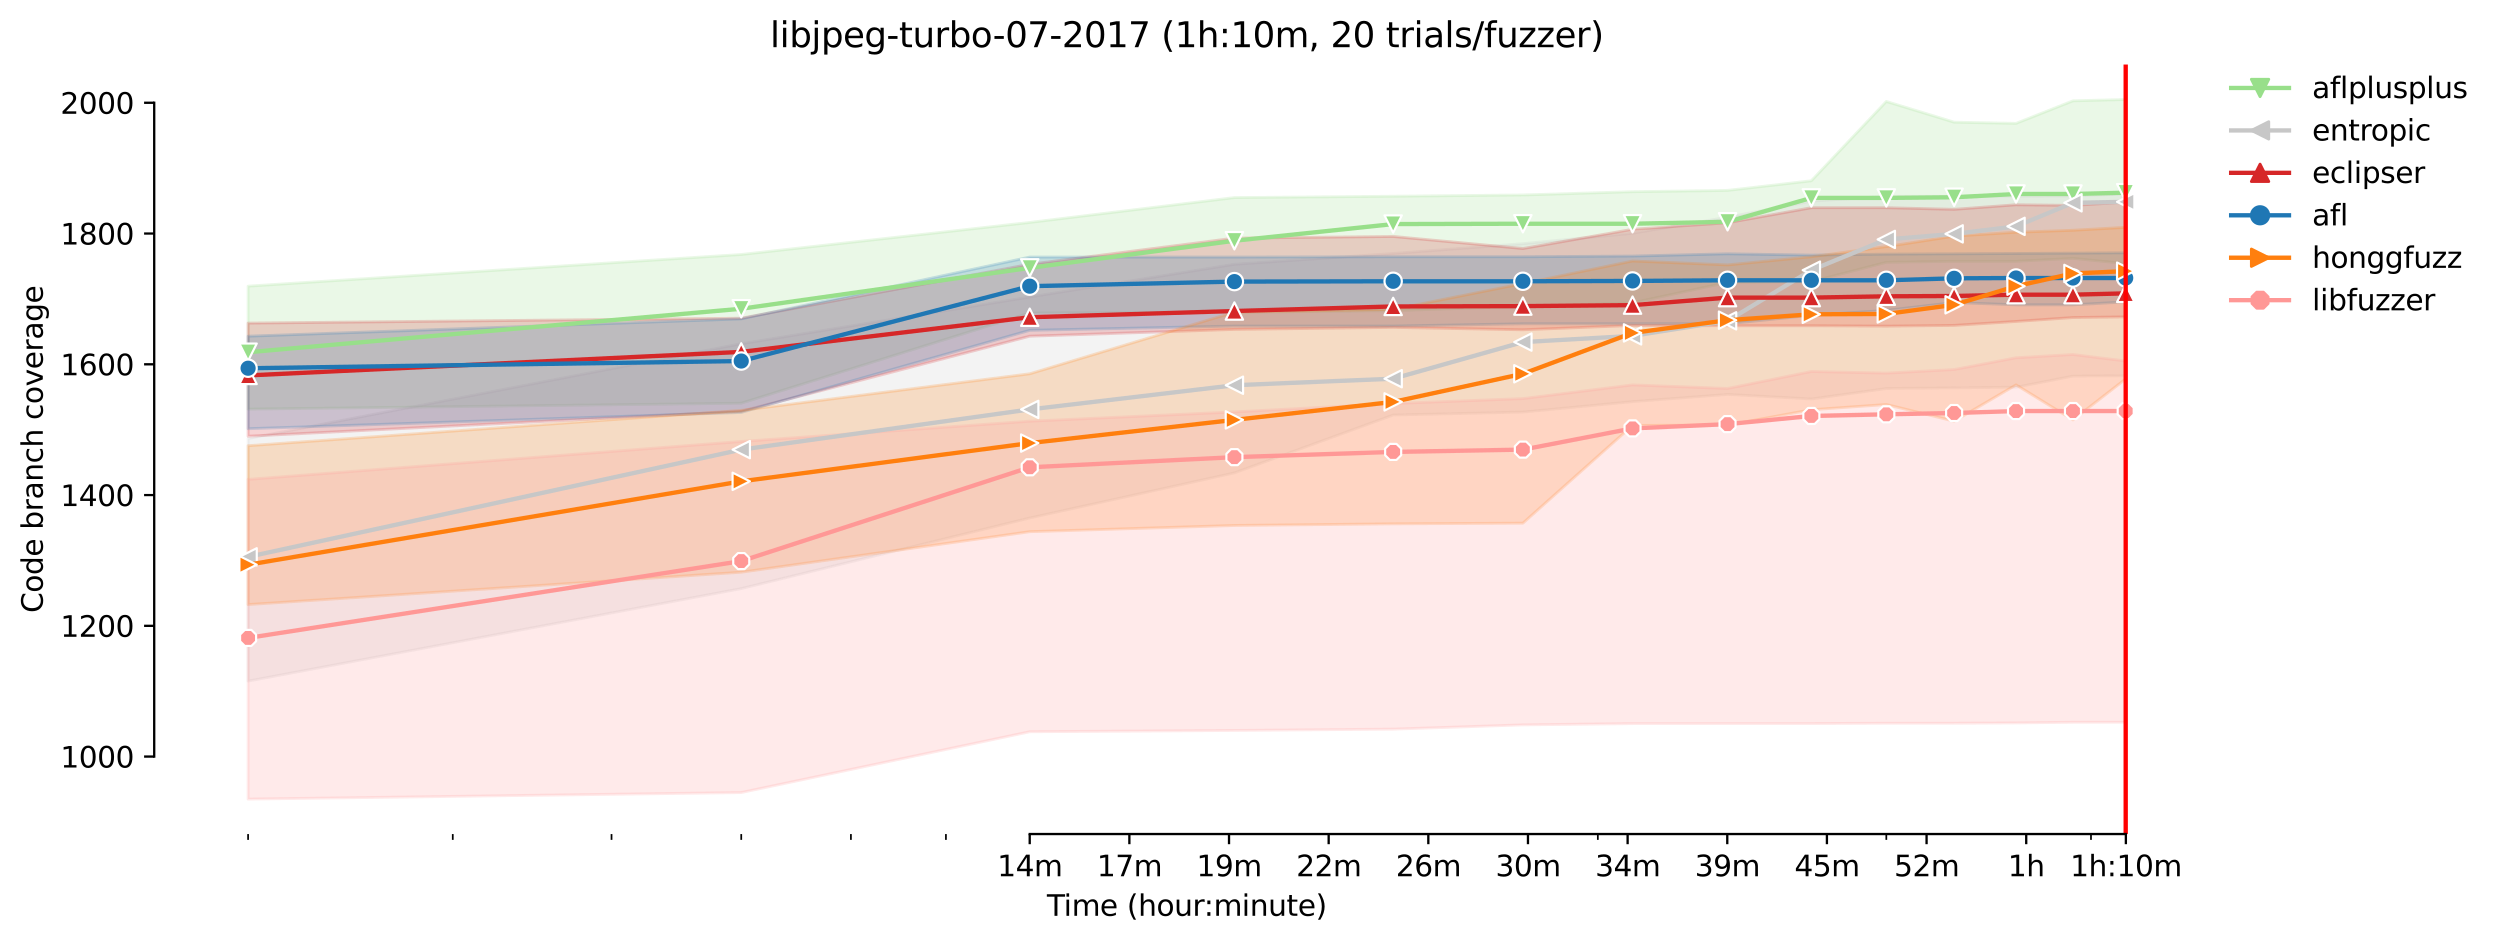 <?xml version="1.0" encoding="utf-8" standalone="no"?>
<!DOCTYPE svg PUBLIC "-//W3C//DTD SVG 1.1//EN"
  "http://www.w3.org/Graphics/SVG/1.1/DTD/svg11.dtd">
<svg height="325.986pt" version="1.1" viewBox="0 0 864.542 325.986" width="864.542pt" xmlns="http://www.w3.org/2000/svg" xmlns:xlink="http://www.w3.org/1999/xlink">
 <defs>
  <style type="text/css">*{stroke-linecap:butt;stroke-linejoin:round;}</style>
 </defs>
 <g id="figure_1">
  <g id="patch_1">
   <path d="M 0 325.986 
L 864.542 325.986 
L 864.542 0 
L 0 0 
z
" style="fill:#ffffff;"/>
  </g>
  <g id="axes_1">
   <g id="patch_2">
    <path d="M 53.328 288.43 
L 767.568 288.43 
L 767.568 22.318 
L 53.328 22.318 
z
" style="fill:#ffffff;"/>
   </g>
   <g id="PolyCollection_1">
    <defs>
     <path d="M 85.794 -227.023 
L 85.794 -184.517 
L 256.334 -186.552 
L 356.094 -217.753 
L 426.875 -217.976 
L 481.777 -218.544 
L 526.635 -220.014 
L 564.562 -221.257 
L 597.416 -228.331 
L 626.395 -228.605 
L 652.318 -235.272 
L 675.768 -235.614 
L 697.176 -235.614 
L 716.869 -236.632 
L 735.103 -234.823 
L 735.103 -291.572 
L 735.103 -291.572 
L 716.869 -291.12 
L 697.176 -283.32 
L 675.768 -283.73 
L 652.318 -290.894 
L 626.395 -263.466 
L 597.416 -260.145 
L 564.562 -259.693 
L 526.635 -258.563 
L 481.777 -258.122 
L 426.875 -257.658 
L 356.094 -249.067 
L 256.334 -237.988 
L 85.794 -227.023 
z
" id="m65881337b3" style="stroke:#98df8a;stroke-opacity:0.2;"/>
    </defs>
    <g clip-path="url(#p1ff3081df9)">
     <use style="fill:#98df8a;fill-opacity:0.2;stroke:#98df8a;stroke-opacity:0.2;" x="0" xlink:href="#m65881337b3" y="325.986"/>
    </g>
   </g>
   <g id="PolyCollection_2">
    <defs>
     <path d="M 85.794 -174.343 
L 85.794 -90.462 
L 256.334 -122.454 
L 356.094 -146.872 
L 426.875 -162.473 
L 481.777 -182.482 
L 526.635 -183.5 
L 564.562 -187.109 
L 597.416 -189.604 
L 626.395 -188.021 
L 652.318 -191.639 
L 675.768 -191.865 
L 697.176 -192.091 
L 716.869 -195.935 
L 735.103 -196.048 
L 735.103 -258.902 
L 735.103 -258.902 
L 716.869 -258.223 
L 697.176 -258.11 
L 675.768 -258.11 
L 652.318 -258.11 
L 626.395 -256.415 
L 597.416 -250.875 
L 564.562 -245.336 
L 526.635 -241.719 
L 481.777 -238.327 
L 426.875 -234.597 
L 356.094 -223.292 
L 256.334 -207.126 
L 85.794 -174.343 
z
" id="m1ff9727a25" style="stroke:#c7c7c7;stroke-opacity:0.2;"/>
    </defs>
    <g clip-path="url(#p1ff3081df9)">
     <use style="fill:#c7c7c7;fill-opacity:0.2;stroke:#c7c7c7;stroke-opacity:0.2;" x="0" xlink:href="#m1ff9727a25" y="325.986"/>
    </g>
   </g>
   <g id="PolyCollection_3">
    <defs>
     <path d="M 85.794 -214.248 
L 85.794 -175.134 
L 256.334 -183.726 
L 356.094 -209.726 
L 426.875 -212.075 
L 481.777 -212.773 
L 526.635 -211.942 
L 564.562 -213.44 
L 597.416 -213.344 
L 626.395 -213.344 
L 652.318 -213.2 
L 675.768 -213.457 
L 697.176 -214.814 
L 716.869 -216.17 
L 735.103 -216.396 
L 735.103 -256.076 
L 735.103 -256.076 
L 716.869 -254.945 
L 697.176 -255.171 
L 675.768 -253.589 
L 652.318 -254.154 
L 626.395 -254.154 
L 597.416 -248.954 
L 564.562 -246.693 
L 526.635 -240.031 
L 481.777 -244.214 
L 426.875 -243.64 
L 356.094 -234.597 
L 256.334 -215.944 
L 85.794 -214.248 
z
" id="m9b01e6044d" style="stroke:#d62728;stroke-opacity:0.2;"/>
    </defs>
    <g clip-path="url(#p1ff3081df9)">
     <use style="fill:#d62728;fill-opacity:0.2;stroke:#d62728;stroke-opacity:0.2;" x="0" xlink:href="#m9b01e6044d" y="325.986"/>
    </g>
   </g>
   <g id="PolyCollection_4">
    <defs>
     <path d="M 85.794 -209.726 
L 85.794 -177.734 
L 256.334 -183.361 
L 356.094 -211.761 
L 426.875 -213.231 
L 481.777 -213.231 
L 526.635 -214.022 
L 564.562 -214.022 
L 597.416 -214.022 
L 626.395 -216.961 
L 652.318 -218.657 
L 675.768 -221.37 
L 697.176 -220.579 
L 716.869 -220.579 
L 735.103 -221.596 
L 735.103 -238.553 
L 735.103 -238.553 
L 716.869 -238.44 
L 697.176 -238.327 
L 675.768 -238.214 
L 652.318 -238.101 
L 626.395 -237.762 
L 597.416 -238.214 
L 564.562 -237.426 
L 526.635 -237.197 
L 481.777 -237.197 
L 426.875 -237.084 
L 356.094 -237.084 
L 256.334 -215.718 
L 85.794 -209.726 
z
" id="md05674fb66" style="stroke:#1f77b4;stroke-opacity:0.2;"/>
    </defs>
    <g clip-path="url(#p1ff3081df9)">
     <use style="fill:#1f77b4;fill-opacity:0.2;stroke:#1f77b4;stroke-opacity:0.2;" x="0" xlink:href="#md05674fb66" y="325.986"/>
    </g>
   </g>
   <g id="PolyCollection_5">
    <defs>
     <path d="M 85.794 -171.856 
L 85.794 -116.915 
L 256.334 -128.107 
L 356.094 -142.124 
L 426.875 -144.272 
L 481.777 -144.838 
L 526.635 -145.064 
L 564.562 -178.865 
L 597.416 -178.978 
L 626.395 -184.291 
L 652.318 -186.1 
L 675.768 -180.334 
L 697.176 -192.882 
L 716.869 -180.786 
L 735.103 -194.946 
L 735.103 -247.371 
L 735.103 -247.371 
L 716.869 -246.354 
L 697.176 -245.675 
L 675.768 -244.324 
L 652.318 -240.707 
L 626.395 -237.197 
L 597.416 -234.371 
L 564.562 -235.727 
L 526.635 -227.927 
L 481.777 -218.996 
L 426.875 -218.066 
L 356.094 -196.726 
L 256.334 -184.065 
L 85.794 -171.856 
z
" id="m3b48656aac" style="stroke:#ff7f0e;stroke-opacity:0.2;"/>
    </defs>
    <g clip-path="url(#p1ff3081df9)">
     <use style="fill:#ff7f0e;fill-opacity:0.2;stroke:#ff7f0e;stroke-opacity:0.2;" x="0" xlink:href="#m3b48656aac" y="325.986"/>
    </g>
   </g>
   <g id="PolyCollection_6">
    <defs>
     <path d="M 85.794 -160.212 
L 85.794 -49.652 
L 256.334 -51.913 
L 356.094 -72.94 
L 426.875 -73.392 
L 481.777 -73.844 
L 526.635 -75.314 
L 564.562 -75.766 
L 597.416 -75.766 
L 626.395 -75.766 
L 652.318 -75.879 
L 675.768 -75.879 
L 697.176 -75.992 
L 716.869 -76.218 
L 735.103 -76.218 
L 735.103 -201.135 
L 735.103 -201.135 
L 716.869 -203.396 
L 697.176 -202.265 
L 675.768 -198.196 
L 652.318 -196.952 
L 626.395 -197.517 
L 597.416 -191.639 
L 564.562 -192.882 
L 526.635 -188.146 
L 481.777 -186.439 
L 426.875 -183.545 
L 356.094 -180.334 
L 256.334 -173.325 
L 85.794 -160.212 
z
" id="mb625b463d7" style="stroke:#ff9896;stroke-opacity:0.2;"/>
    </defs>
    <g clip-path="url(#p1ff3081df9)">
     <use style="fill:#ff9896;fill-opacity:0.2;stroke:#ff9896;stroke-opacity:0.2;" x="0" xlink:href="#mb625b463d7" y="325.986"/>
    </g>
   </g>
   <g id="matplotlib.axis_1">
    <g id="xtick_1">
     <g id="line2d_1">
      <defs>
       <path d="M 0 0 
L 0 3.5 
" id="m3a0abb04f7" style="stroke:#000000;stroke-width:0.8;"/>
      </defs>
      <g>
       <use style="stroke:#000000;stroke-width:0.8;" x="356.094" xlink:href="#m3a0abb04f7" y="288.43"/>
      </g>
     </g>
     <g id="text_1">
      <!-- 14m -->
      <g transform="translate(344.861 303.029)scale(0.1 -0.1)">
       <defs>
        <path d="M 794 531 
L 1825 531 
L 1825 4091 
L 703 3866 
L 703 4441 
L 1819 4666 
L 2450 4666 
L 2450 531 
L 3481 531 
L 3481 0 
L 794 0 
L 794 531 
z
" id="DejaVuSans-31" transform="scale(0.016)"/>
        <path d="M 2419 4116 
L 825 1625 
L 2419 1625 
L 2419 4116 
z
M 2253 4666 
L 3047 4666 
L 3047 1625 
L 3713 1625 
L 3713 1100 
L 3047 1100 
L 3047 0 
L 2419 0 
L 2419 1100 
L 313 1100 
L 313 1709 
L 2253 4666 
z
" id="DejaVuSans-34" transform="scale(0.016)"/>
        <path d="M 3328 2828 
Q 3544 3216 3844 3400 
Q 4144 3584 4550 3584 
Q 5097 3584 5394 3201 
Q 5691 2819 5691 2113 
L 5691 0 
L 5113 0 
L 5113 2094 
Q 5113 2597 4934 2840 
Q 4756 3084 4391 3084 
Q 3944 3084 3684 2787 
Q 3425 2491 3425 1978 
L 3425 0 
L 2847 0 
L 2847 2094 
Q 2847 2600 2669 2842 
Q 2491 3084 2119 3084 
Q 1678 3084 1418 2786 
Q 1159 2488 1159 1978 
L 1159 0 
L 581 0 
L 581 3500 
L 1159 3500 
L 1159 2956 
Q 1356 3278 1631 3431 
Q 1906 3584 2284 3584 
Q 2666 3584 2933 3390 
Q 3200 3197 3328 2828 
z
" id="DejaVuSans-6d" transform="scale(0.016)"/>
       </defs>
       <use xlink:href="#DejaVuSans-31"/>
       <use x="63.623" xlink:href="#DejaVuSans-34"/>
       <use x="127.246" xlink:href="#DejaVuSans-6d"/>
      </g>
     </g>
    </g>
    <g id="xtick_2">
     <g id="line2d_2">
      <g>
       <use style="stroke:#000000;stroke-width:0.8;" x="390.555" xlink:href="#m3a0abb04f7" y="288.43"/>
      </g>
     </g>
     <g id="text_2">
      <!-- 17m -->
      <g transform="translate(379.322 303.029)scale(0.1 -0.1)">
       <defs>
        <path d="M 525 4666 
L 3525 4666 
L 3525 4397 
L 1831 0 
L 1172 0 
L 2766 4134 
L 525 4134 
L 525 4666 
z
" id="DejaVuSans-37" transform="scale(0.016)"/>
       </defs>
       <use xlink:href="#DejaVuSans-31"/>
       <use x="63.623" xlink:href="#DejaVuSans-37"/>
       <use x="127.246" xlink:href="#DejaVuSans-6d"/>
      </g>
     </g>
    </g>
    <g id="xtick_3">
     <g id="line2d_3">
      <g>
       <use style="stroke:#000000;stroke-width:0.8;" x="425.016" xlink:href="#m3a0abb04f7" y="288.43"/>
      </g>
     </g>
     <g id="text_3">
      <!-- 19m -->
      <g transform="translate(413.783 303.029)scale(0.1 -0.1)">
       <defs>
        <path d="M 703 97 
L 703 672 
Q 941 559 1184 500 
Q 1428 441 1663 441 
Q 2288 441 2617 861 
Q 2947 1281 2994 2138 
Q 2813 1869 2534 1725 
Q 2256 1581 1919 1581 
Q 1219 1581 811 2004 
Q 403 2428 403 3163 
Q 403 3881 828 4315 
Q 1253 4750 1959 4750 
Q 2769 4750 3195 4129 
Q 3622 3509 3622 2328 
Q 3622 1225 3098 567 
Q 2575 -91 1691 -91 
Q 1453 -91 1209 -44 
Q 966 3 703 97 
z
M 1959 2075 
Q 2384 2075 2632 2365 
Q 2881 2656 2881 3163 
Q 2881 3666 2632 3958 
Q 2384 4250 1959 4250 
Q 1534 4250 1286 3958 
Q 1038 3666 1038 3163 
Q 1038 2656 1286 2365 
Q 1534 2075 1959 2075 
z
" id="DejaVuSans-39" transform="scale(0.016)"/>
       </defs>
       <use xlink:href="#DejaVuSans-31"/>
       <use x="63.623" xlink:href="#DejaVuSans-39"/>
       <use x="127.246" xlink:href="#DejaVuSans-6d"/>
      </g>
     </g>
    </g>
    <g id="xtick_4">
     <g id="line2d_4">
      <g>
       <use style="stroke:#000000;stroke-width:0.8;" x="459.476" xlink:href="#m3a0abb04f7" y="288.43"/>
      </g>
     </g>
     <g id="text_4">
      <!-- 22m -->
      <g transform="translate(448.243 303.029)scale(0.1 -0.1)">
       <defs>
        <path d="M 1228 531 
L 3431 531 
L 3431 0 
L 469 0 
L 469 531 
Q 828 903 1448 1529 
Q 2069 2156 2228 2338 
Q 2531 2678 2651 2914 
Q 2772 3150 2772 3378 
Q 2772 3750 2511 3984 
Q 2250 4219 1831 4219 
Q 1534 4219 1204 4116 
Q 875 4013 500 3803 
L 500 4441 
Q 881 4594 1212 4672 
Q 1544 4750 1819 4750 
Q 2544 4750 2975 4387 
Q 3406 4025 3406 3419 
Q 3406 3131 3298 2873 
Q 3191 2616 2906 2266 
Q 2828 2175 2409 1742 
Q 1991 1309 1228 531 
z
" id="DejaVuSans-32" transform="scale(0.016)"/>
       </defs>
       <use xlink:href="#DejaVuSans-32"/>
       <use x="63.623" xlink:href="#DejaVuSans-32"/>
       <use x="127.246" xlink:href="#DejaVuSans-6d"/>
      </g>
     </g>
    </g>
    <g id="xtick_5">
     <g id="line2d_5">
      <g>
       <use style="stroke:#000000;stroke-width:0.8;" x="493.937" xlink:href="#m3a0abb04f7" y="288.43"/>
      </g>
     </g>
     <g id="text_5">
      <!-- 26m -->
      <g transform="translate(482.704 303.029)scale(0.1 -0.1)">
       <defs>
        <path d="M 2113 2584 
Q 1688 2584 1439 2293 
Q 1191 2003 1191 1497 
Q 1191 994 1439 701 
Q 1688 409 2113 409 
Q 2538 409 2786 701 
Q 3034 994 3034 1497 
Q 3034 2003 2786 2293 
Q 2538 2584 2113 2584 
z
M 3366 4563 
L 3366 3988 
Q 3128 4100 2886 4159 
Q 2644 4219 2406 4219 
Q 1781 4219 1451 3797 
Q 1122 3375 1075 2522 
Q 1259 2794 1537 2939 
Q 1816 3084 2150 3084 
Q 2853 3084 3261 2657 
Q 3669 2231 3669 1497 
Q 3669 778 3244 343 
Q 2819 -91 2113 -91 
Q 1303 -91 875 529 
Q 447 1150 447 2328 
Q 447 3434 972 4092 
Q 1497 4750 2381 4750 
Q 2619 4750 2861 4703 
Q 3103 4656 3366 4563 
z
" id="DejaVuSans-36" transform="scale(0.016)"/>
       </defs>
       <use xlink:href="#DejaVuSans-32"/>
       <use x="63.623" xlink:href="#DejaVuSans-36"/>
       <use x="127.246" xlink:href="#DejaVuSans-6d"/>
      </g>
     </g>
    </g>
    <g id="xtick_6">
     <g id="line2d_6">
      <g>
       <use style="stroke:#000000;stroke-width:0.8;" x="528.397" xlink:href="#m3a0abb04f7" y="288.43"/>
      </g>
     </g>
     <g id="text_6">
      <!-- 30m -->
      <g transform="translate(517.165 303.029)scale(0.1 -0.1)">
       <defs>
        <path d="M 2597 2516 
Q 3050 2419 3304 2112 
Q 3559 1806 3559 1356 
Q 3559 666 3084 287 
Q 2609 -91 1734 -91 
Q 1441 -91 1130 -33 
Q 819 25 488 141 
L 488 750 
Q 750 597 1062 519 
Q 1375 441 1716 441 
Q 2309 441 2620 675 
Q 2931 909 2931 1356 
Q 2931 1769 2642 2001 
Q 2353 2234 1838 2234 
L 1294 2234 
L 1294 2753 
L 1863 2753 
Q 2328 2753 2575 2939 
Q 2822 3125 2822 3475 
Q 2822 3834 2567 4026 
Q 2313 4219 1838 4219 
Q 1578 4219 1281 4162 
Q 984 4106 628 3988 
L 628 4550 
Q 988 4650 1302 4700 
Q 1616 4750 1894 4750 
Q 2613 4750 3031 4423 
Q 3450 4097 3450 3541 
Q 3450 3153 3228 2886 
Q 3006 2619 2597 2516 
z
" id="DejaVuSans-33" transform="scale(0.016)"/>
        <path d="M 2034 4250 
Q 1547 4250 1301 3770 
Q 1056 3291 1056 2328 
Q 1056 1369 1301 889 
Q 1547 409 2034 409 
Q 2525 409 2770 889 
Q 3016 1369 3016 2328 
Q 3016 3291 2770 3770 
Q 2525 4250 2034 4250 
z
M 2034 4750 
Q 2819 4750 3233 4129 
Q 3647 3509 3647 2328 
Q 3647 1150 3233 529 
Q 2819 -91 2034 -91 
Q 1250 -91 836 529 
Q 422 1150 422 2328 
Q 422 3509 836 4129 
Q 1250 4750 2034 4750 
z
" id="DejaVuSans-30" transform="scale(0.016)"/>
       </defs>
       <use xlink:href="#DejaVuSans-33"/>
       <use x="63.623" xlink:href="#DejaVuSans-30"/>
       <use x="127.246" xlink:href="#DejaVuSans-6d"/>
      </g>
     </g>
    </g>
    <g id="xtick_7">
     <g id="line2d_7">
      <g>
       <use style="stroke:#000000;stroke-width:0.8;" x="562.858" xlink:href="#m3a0abb04f7" y="288.43"/>
      </g>
     </g>
     <g id="text_7">
      <!-- 34m -->
      <g transform="translate(551.625 303.029)scale(0.1 -0.1)">
       <use xlink:href="#DejaVuSans-33"/>
       <use x="63.623" xlink:href="#DejaVuSans-34"/>
       <use x="127.246" xlink:href="#DejaVuSans-6d"/>
      </g>
     </g>
    </g>
    <g id="xtick_8">
     <g id="line2d_8">
      <g>
       <use style="stroke:#000000;stroke-width:0.8;" x="597.319" xlink:href="#m3a0abb04f7" y="288.43"/>
      </g>
     </g>
     <g id="text_8">
      <!-- 39m -->
      <g transform="translate(586.086 303.029)scale(0.1 -0.1)">
       <use xlink:href="#DejaVuSans-33"/>
       <use x="63.623" xlink:href="#DejaVuSans-39"/>
       <use x="127.246" xlink:href="#DejaVuSans-6d"/>
      </g>
     </g>
    </g>
    <g id="xtick_9">
     <g id="line2d_9">
      <g>
       <use style="stroke:#000000;stroke-width:0.8;" x="631.779" xlink:href="#m3a0abb04f7" y="288.43"/>
      </g>
     </g>
     <g id="text_9">
      <!-- 45m -->
      <g transform="translate(620.547 303.029)scale(0.1 -0.1)">
       <defs>
        <path d="M 691 4666 
L 3169 4666 
L 3169 4134 
L 1269 4134 
L 1269 2991 
Q 1406 3038 1543 3061 
Q 1681 3084 1819 3084 
Q 2600 3084 3056 2656 
Q 3513 2228 3513 1497 
Q 3513 744 3044 326 
Q 2575 -91 1722 -91 
Q 1428 -91 1123 -41 
Q 819 9 494 109 
L 494 744 
Q 775 591 1075 516 
Q 1375 441 1709 441 
Q 2250 441 2565 725 
Q 2881 1009 2881 1497 
Q 2881 1984 2565 2268 
Q 2250 2553 1709 2553 
Q 1456 2553 1204 2497 
Q 953 2441 691 2322 
L 691 4666 
z
" id="DejaVuSans-35" transform="scale(0.016)"/>
       </defs>
       <use xlink:href="#DejaVuSans-34"/>
       <use x="63.623" xlink:href="#DejaVuSans-35"/>
       <use x="127.246" xlink:href="#DejaVuSans-6d"/>
      </g>
     </g>
    </g>
    <g id="xtick_10">
     <g id="line2d_10">
      <g>
       <use style="stroke:#000000;stroke-width:0.8;" x="666.24" xlink:href="#m3a0abb04f7" y="288.43"/>
      </g>
     </g>
     <g id="text_10">
      <!-- 52m -->
      <g transform="translate(655.007 303.029)scale(0.1 -0.1)">
       <use xlink:href="#DejaVuSans-35"/>
       <use x="63.623" xlink:href="#DejaVuSans-32"/>
       <use x="127.246" xlink:href="#DejaVuSans-6d"/>
      </g>
     </g>
    </g>
    <g id="xtick_11">
     <g id="line2d_11">
      <g>
       <use style="stroke:#000000;stroke-width:0.8;" x="700.701" xlink:href="#m3a0abb04f7" y="288.43"/>
      </g>
     </g>
     <g id="text_11">
      <!-- 1h -->
      <g transform="translate(694.351 303.029)scale(0.1 -0.1)">
       <defs>
        <path d="M 3513 2113 
L 3513 0 
L 2938 0 
L 2938 2094 
Q 2938 2591 2744 2837 
Q 2550 3084 2163 3084 
Q 1697 3084 1428 2787 
Q 1159 2491 1159 1978 
L 1159 0 
L 581 0 
L 581 4863 
L 1159 4863 
L 1159 2956 
Q 1366 3272 1645 3428 
Q 1925 3584 2291 3584 
Q 2894 3584 3203 3211 
Q 3513 2838 3513 2113 
z
" id="DejaVuSans-68" transform="scale(0.016)"/>
       </defs>
       <use xlink:href="#DejaVuSans-31"/>
       <use x="63.623" xlink:href="#DejaVuSans-68"/>
      </g>
     </g>
    </g>
    <g id="xtick_12">
     <g id="line2d_12">
      <g>
       <use style="stroke:#000000;stroke-width:0.8;" x="735.161" xlink:href="#m3a0abb04f7" y="288.43"/>
      </g>
     </g>
     <g id="text_12">
      <!-- 1h:10m -->
      <g transform="translate(715.894 303.029)scale(0.1 -0.1)">
       <defs>
        <path d="M 750 794 
L 1409 794 
L 1409 0 
L 750 0 
L 750 794 
z
M 750 3309 
L 1409 3309 
L 1409 2516 
L 750 2516 
L 750 3309 
z
" id="DejaVuSans-3a" transform="scale(0.016)"/>
       </defs>
       <use xlink:href="#DejaVuSans-31"/>
       <use x="63.623" xlink:href="#DejaVuSans-68"/>
       <use x="127.002" xlink:href="#DejaVuSans-3a"/>
       <use x="160.693" xlink:href="#DejaVuSans-31"/>
       <use x="224.316" xlink:href="#DejaVuSans-30"/>
       <use x="287.939" xlink:href="#DejaVuSans-6d"/>
      </g>
     </g>
    </g>
    <g id="xtick_13">
     <g id="line2d_13">
      <defs>
       <path d="M 0 0 
L 0 2 
" id="mceb3075af9" style="stroke:#000000;stroke-width:0.6;"/>
      </defs>
      <g>
       <use style="stroke:#000000;stroke-width:0.6;" x="85.794" xlink:href="#mceb3075af9" y="288.43"/>
      </g>
     </g>
    </g>
    <g id="xtick_14">
     <g id="line2d_14">
      <g>
       <use style="stroke:#000000;stroke-width:0.6;" x="156.574" xlink:href="#mceb3075af9" y="288.43"/>
      </g>
     </g>
    </g>
    <g id="xtick_15">
     <g id="line2d_15">
      <g>
       <use style="stroke:#000000;stroke-width:0.6;" x="211.476" xlink:href="#mceb3075af9" y="288.43"/>
      </g>
     </g>
    </g>
    <g id="xtick_16">
     <g id="line2d_16">
      <g>
       <use style="stroke:#000000;stroke-width:0.6;" x="256.334" xlink:href="#mceb3075af9" y="288.43"/>
      </g>
     </g>
    </g>
    <g id="xtick_17">
     <g id="line2d_17">
      <g>
       <use style="stroke:#000000;stroke-width:0.6;" x="294.261" xlink:href="#mceb3075af9" y="288.43"/>
      </g>
     </g>
    </g>
    <g id="xtick_18">
     <g id="line2d_18">
      <g>
       <use style="stroke:#000000;stroke-width:0.6;" x="327.115" xlink:href="#mceb3075af9" y="288.43"/>
      </g>
     </g>
    </g>
    <g id="xtick_19">
     <g id="line2d_19">
      <g>
       <use style="stroke:#000000;stroke-width:0.6;" x="552.558" xlink:href="#mceb3075af9" y="288.43"/>
      </g>
     </g>
    </g>
    <g id="xtick_20">
     <g id="line2d_20">
      <g>
       <use style="stroke:#000000;stroke-width:0.6;" x="652.318" xlink:href="#mceb3075af9" y="288.43"/>
      </g>
     </g>
    </g>
    <g id="xtick_21">
     <g id="line2d_21">
      <g>
       <use style="stroke:#000000;stroke-width:0.6;" x="723.098" xlink:href="#mceb3075af9" y="288.43"/>
      </g>
     </g>
    </g>
    <g id="text_13">
     <!-- Time (hour:minute) -->
     <g transform="translate(362.041 316.707)scale(0.1 -0.1)">
      <defs>
       <path d="M -19 4666 
L 3928 4666 
L 3928 4134 
L 2272 4134 
L 2272 0 
L 1638 0 
L 1638 4134 
L -19 4134 
L -19 4666 
z
" id="DejaVuSans-54" transform="scale(0.016)"/>
       <path d="M 603 3500 
L 1178 3500 
L 1178 0 
L 603 0 
L 603 3500 
z
M 603 4863 
L 1178 4863 
L 1178 4134 
L 603 4134 
L 603 4863 
z
" id="DejaVuSans-69" transform="scale(0.016)"/>
       <path d="M 3597 1894 
L 3597 1613 
L 953 1613 
Q 991 1019 1311 708 
Q 1631 397 2203 397 
Q 2534 397 2845 478 
Q 3156 559 3463 722 
L 3463 178 
Q 3153 47 2828 -22 
Q 2503 -91 2169 -91 
Q 1331 -91 842 396 
Q 353 884 353 1716 
Q 353 2575 817 3079 
Q 1281 3584 2069 3584 
Q 2775 3584 3186 3129 
Q 3597 2675 3597 1894 
z
M 3022 2063 
Q 3016 2534 2758 2815 
Q 2500 3097 2075 3097 
Q 1594 3097 1305 2825 
Q 1016 2553 972 2059 
L 3022 2063 
z
" id="DejaVuSans-65" transform="scale(0.016)"/>
       <path id="DejaVuSans-20" transform="scale(0.016)"/>
       <path d="M 1984 4856 
Q 1566 4138 1362 3434 
Q 1159 2731 1159 2009 
Q 1159 1288 1364 580 
Q 1569 -128 1984 -844 
L 1484 -844 
Q 1016 -109 783 600 
Q 550 1309 550 2009 
Q 550 2706 781 3412 
Q 1013 4119 1484 4856 
L 1984 4856 
z
" id="DejaVuSans-28" transform="scale(0.016)"/>
       <path d="M 1959 3097 
Q 1497 3097 1228 2736 
Q 959 2375 959 1747 
Q 959 1119 1226 758 
Q 1494 397 1959 397 
Q 2419 397 2687 759 
Q 2956 1122 2956 1747 
Q 2956 2369 2687 2733 
Q 2419 3097 1959 3097 
z
M 1959 3584 
Q 2709 3584 3137 3096 
Q 3566 2609 3566 1747 
Q 3566 888 3137 398 
Q 2709 -91 1959 -91 
Q 1206 -91 779 398 
Q 353 888 353 1747 
Q 353 2609 779 3096 
Q 1206 3584 1959 3584 
z
" id="DejaVuSans-6f" transform="scale(0.016)"/>
       <path d="M 544 1381 
L 544 3500 
L 1119 3500 
L 1119 1403 
Q 1119 906 1312 657 
Q 1506 409 1894 409 
Q 2359 409 2629 706 
Q 2900 1003 2900 1516 
L 2900 3500 
L 3475 3500 
L 3475 0 
L 2900 0 
L 2900 538 
Q 2691 219 2414 64 
Q 2138 -91 1772 -91 
Q 1169 -91 856 284 
Q 544 659 544 1381 
z
M 1991 3584 
L 1991 3584 
z
" id="DejaVuSans-75" transform="scale(0.016)"/>
       <path d="M 2631 2963 
Q 2534 3019 2420 3045 
Q 2306 3072 2169 3072 
Q 1681 3072 1420 2755 
Q 1159 2438 1159 1844 
L 1159 0 
L 581 0 
L 581 3500 
L 1159 3500 
L 1159 2956 
Q 1341 3275 1631 3429 
Q 1922 3584 2338 3584 
Q 2397 3584 2469 3576 
Q 2541 3569 2628 3553 
L 2631 2963 
z
" id="DejaVuSans-72" transform="scale(0.016)"/>
       <path d="M 3513 2113 
L 3513 0 
L 2938 0 
L 2938 2094 
Q 2938 2591 2744 2837 
Q 2550 3084 2163 3084 
Q 1697 3084 1428 2787 
Q 1159 2491 1159 1978 
L 1159 0 
L 581 0 
L 581 3500 
L 1159 3500 
L 1159 2956 
Q 1366 3272 1645 3428 
Q 1925 3584 2291 3584 
Q 2894 3584 3203 3211 
Q 3513 2838 3513 2113 
z
" id="DejaVuSans-6e" transform="scale(0.016)"/>
       <path d="M 1172 4494 
L 1172 3500 
L 2356 3500 
L 2356 3053 
L 1172 3053 
L 1172 1153 
Q 1172 725 1289 603 
Q 1406 481 1766 481 
L 2356 481 
L 2356 0 
L 1766 0 
Q 1100 0 847 248 
Q 594 497 594 1153 
L 594 3053 
L 172 3053 
L 172 3500 
L 594 3500 
L 594 4494 
L 1172 4494 
z
" id="DejaVuSans-74" transform="scale(0.016)"/>
       <path d="M 513 4856 
L 1013 4856 
Q 1481 4119 1714 3412 
Q 1947 2706 1947 2009 
Q 1947 1309 1714 600 
Q 1481 -109 1013 -844 
L 513 -844 
Q 928 -128 1133 580 
Q 1338 1288 1338 2009 
Q 1338 2731 1133 3434 
Q 928 4138 513 4856 
z
" id="DejaVuSans-29" transform="scale(0.016)"/>
      </defs>
      <use xlink:href="#DejaVuSans-54"/>
      <use x="57.959" xlink:href="#DejaVuSans-69"/>
      <use x="85.742" xlink:href="#DejaVuSans-6d"/>
      <use x="183.154" xlink:href="#DejaVuSans-65"/>
      <use x="244.678" xlink:href="#DejaVuSans-20"/>
      <use x="276.465" xlink:href="#DejaVuSans-28"/>
      <use x="315.479" xlink:href="#DejaVuSans-68"/>
      <use x="378.857" xlink:href="#DejaVuSans-6f"/>
      <use x="440.039" xlink:href="#DejaVuSans-75"/>
      <use x="503.418" xlink:href="#DejaVuSans-72"/>
      <use x="542.781" xlink:href="#DejaVuSans-3a"/>
      <use x="576.473" xlink:href="#DejaVuSans-6d"/>
      <use x="673.885" xlink:href="#DejaVuSans-69"/>
      <use x="701.668" xlink:href="#DejaVuSans-6e"/>
      <use x="765.047" xlink:href="#DejaVuSans-75"/>
      <use x="828.426" xlink:href="#DejaVuSans-74"/>
      <use x="867.635" xlink:href="#DejaVuSans-65"/>
      <use x="929.158" xlink:href="#DejaVuSans-29"/>
     </g>
    </g>
   </g>
   <g id="matplotlib.axis_2">
    <g id="ytick_1">
     <g id="line2d_22">
      <defs>
       <path d="M 0 0 
L -3.5 0 
" id="m367feaf3cd" style="stroke:#000000;stroke-width:0.8;"/>
      </defs>
      <g>
       <use style="stroke:#000000;stroke-width:0.8;" x="53.328" xlink:href="#m367feaf3cd" y="261.638"/>
      </g>
     </g>
     <g id="text_14">
      <!-- 1000 -->
      <g transform="translate(20.878 265.437)scale(0.1 -0.1)">
       <use xlink:href="#DejaVuSans-31"/>
       <use x="63.623" xlink:href="#DejaVuSans-30"/>
       <use x="127.246" xlink:href="#DejaVuSans-30"/>
       <use x="190.869" xlink:href="#DejaVuSans-30"/>
      </g>
     </g>
    </g>
    <g id="ytick_2">
     <g id="line2d_23">
      <g>
       <use style="stroke:#000000;stroke-width:0.8;" x="53.328" xlink:href="#m367feaf3cd" y="216.419"/>
      </g>
     </g>
     <g id="text_15">
      <!-- 1200 -->
      <g transform="translate(20.878 220.219)scale(0.1 -0.1)">
       <use xlink:href="#DejaVuSans-31"/>
       <use x="63.623" xlink:href="#DejaVuSans-32"/>
       <use x="127.246" xlink:href="#DejaVuSans-30"/>
       <use x="190.869" xlink:href="#DejaVuSans-30"/>
      </g>
     </g>
    </g>
    <g id="ytick_3">
     <g id="line2d_24">
      <g>
       <use style="stroke:#000000;stroke-width:0.8;" x="53.328" xlink:href="#m367feaf3cd" y="171.201"/>
      </g>
     </g>
     <g id="text_16">
      <!-- 1400 -->
      <g transform="translate(20.878 175)scale(0.1 -0.1)">
       <use xlink:href="#DejaVuSans-31"/>
       <use x="63.623" xlink:href="#DejaVuSans-34"/>
       <use x="127.246" xlink:href="#DejaVuSans-30"/>
       <use x="190.869" xlink:href="#DejaVuSans-30"/>
      </g>
     </g>
    </g>
    <g id="ytick_4">
     <g id="line2d_25">
      <g>
       <use style="stroke:#000000;stroke-width:0.8;" x="53.328" xlink:href="#m367feaf3cd" y="125.982"/>
      </g>
     </g>
     <g id="text_17">
      <!-- 1600 -->
      <g transform="translate(20.878 129.781)scale(0.1 -0.1)">
       <use xlink:href="#DejaVuSans-31"/>
       <use x="63.623" xlink:href="#DejaVuSans-36"/>
       <use x="127.246" xlink:href="#DejaVuSans-30"/>
       <use x="190.869" xlink:href="#DejaVuSans-30"/>
      </g>
     </g>
    </g>
    <g id="ytick_5">
     <g id="line2d_26">
      <g>
       <use style="stroke:#000000;stroke-width:0.8;" x="53.328" xlink:href="#m367feaf3cd" y="80.763"/>
      </g>
     </g>
     <g id="text_18">
      <!-- 1800 -->
      <g transform="translate(20.878 84.563)scale(0.1 -0.1)">
       <defs>
        <path d="M 2034 2216 
Q 1584 2216 1326 1975 
Q 1069 1734 1069 1313 
Q 1069 891 1326 650 
Q 1584 409 2034 409 
Q 2484 409 2743 651 
Q 3003 894 3003 1313 
Q 3003 1734 2745 1975 
Q 2488 2216 2034 2216 
z
M 1403 2484 
Q 997 2584 770 2862 
Q 544 3141 544 3541 
Q 544 4100 942 4425 
Q 1341 4750 2034 4750 
Q 2731 4750 3128 4425 
Q 3525 4100 3525 3541 
Q 3525 3141 3298 2862 
Q 3072 2584 2669 2484 
Q 3125 2378 3379 2068 
Q 3634 1759 3634 1313 
Q 3634 634 3220 271 
Q 2806 -91 2034 -91 
Q 1263 -91 848 271 
Q 434 634 434 1313 
Q 434 1759 690 2068 
Q 947 2378 1403 2484 
z
M 1172 3481 
Q 1172 3119 1398 2916 
Q 1625 2713 2034 2713 
Q 2441 2713 2670 2916 
Q 2900 3119 2900 3481 
Q 2900 3844 2670 4047 
Q 2441 4250 2034 4250 
Q 1625 4250 1398 4047 
Q 1172 3844 1172 3481 
z
" id="DejaVuSans-38" transform="scale(0.016)"/>
       </defs>
       <use xlink:href="#DejaVuSans-31"/>
       <use x="63.623" xlink:href="#DejaVuSans-38"/>
       <use x="127.246" xlink:href="#DejaVuSans-30"/>
       <use x="190.869" xlink:href="#DejaVuSans-30"/>
      </g>
     </g>
    </g>
    <g id="ytick_6">
     <g id="line2d_27">
      <g>
       <use style="stroke:#000000;stroke-width:0.8;" x="53.328" xlink:href="#m367feaf3cd" y="35.545"/>
      </g>
     </g>
     <g id="text_19">
      <!-- 2000 -->
      <g transform="translate(20.878 39.344)scale(0.1 -0.1)">
       <use xlink:href="#DejaVuSans-32"/>
       <use x="63.623" xlink:href="#DejaVuSans-30"/>
       <use x="127.246" xlink:href="#DejaVuSans-30"/>
       <use x="190.869" xlink:href="#DejaVuSans-30"/>
      </g>
     </g>
    </g>
    <g id="text_20">
     <!-- Code branch coverage -->
     <g transform="translate(14.798 211.949)rotate(-90)scale(0.1 -0.1)">
      <defs>
       <path d="M 4122 4306 
L 4122 3641 
Q 3803 3938 3442 4084 
Q 3081 4231 2675 4231 
Q 1875 4231 1450 3742 
Q 1025 3253 1025 2328 
Q 1025 1406 1450 917 
Q 1875 428 2675 428 
Q 3081 428 3442 575 
Q 3803 722 4122 1019 
L 4122 359 
Q 3791 134 3420 21 
Q 3050 -91 2638 -91 
Q 1578 -91 968 557 
Q 359 1206 359 2328 
Q 359 3453 968 4101 
Q 1578 4750 2638 4750 
Q 3056 4750 3426 4639 
Q 3797 4528 4122 4306 
z
" id="DejaVuSans-43" transform="scale(0.016)"/>
       <path d="M 2906 2969 
L 2906 4863 
L 3481 4863 
L 3481 0 
L 2906 0 
L 2906 525 
Q 2725 213 2448 61 
Q 2172 -91 1784 -91 
Q 1150 -91 751 415 
Q 353 922 353 1747 
Q 353 2572 751 3078 
Q 1150 3584 1784 3584 
Q 2172 3584 2448 3432 
Q 2725 3281 2906 2969 
z
M 947 1747 
Q 947 1113 1208 752 
Q 1469 391 1925 391 
Q 2381 391 2643 752 
Q 2906 1113 2906 1747 
Q 2906 2381 2643 2742 
Q 2381 3103 1925 3103 
Q 1469 3103 1208 2742 
Q 947 2381 947 1747 
z
" id="DejaVuSans-64" transform="scale(0.016)"/>
       <path d="M 3116 1747 
Q 3116 2381 2855 2742 
Q 2594 3103 2138 3103 
Q 1681 3103 1420 2742 
Q 1159 2381 1159 1747 
Q 1159 1113 1420 752 
Q 1681 391 2138 391 
Q 2594 391 2855 752 
Q 3116 1113 3116 1747 
z
M 1159 2969 
Q 1341 3281 1617 3432 
Q 1894 3584 2278 3584 
Q 2916 3584 3314 3078 
Q 3713 2572 3713 1747 
Q 3713 922 3314 415 
Q 2916 -91 2278 -91 
Q 1894 -91 1617 61 
Q 1341 213 1159 525 
L 1159 0 
L 581 0 
L 581 4863 
L 1159 4863 
L 1159 2969 
z
" id="DejaVuSans-62" transform="scale(0.016)"/>
       <path d="M 2194 1759 
Q 1497 1759 1228 1600 
Q 959 1441 959 1056 
Q 959 750 1161 570 
Q 1363 391 1709 391 
Q 2188 391 2477 730 
Q 2766 1069 2766 1631 
L 2766 1759 
L 2194 1759 
z
M 3341 1997 
L 3341 0 
L 2766 0 
L 2766 531 
Q 2569 213 2275 61 
Q 1981 -91 1556 -91 
Q 1019 -91 701 211 
Q 384 513 384 1019 
Q 384 1609 779 1909 
Q 1175 2209 1959 2209 
L 2766 2209 
L 2766 2266 
Q 2766 2663 2505 2880 
Q 2244 3097 1772 3097 
Q 1472 3097 1187 3025 
Q 903 2953 641 2809 
L 641 3341 
Q 956 3463 1253 3523 
Q 1550 3584 1831 3584 
Q 2591 3584 2966 3190 
Q 3341 2797 3341 1997 
z
" id="DejaVuSans-61" transform="scale(0.016)"/>
       <path d="M 3122 3366 
L 3122 2828 
Q 2878 2963 2633 3030 
Q 2388 3097 2138 3097 
Q 1578 3097 1268 2742 
Q 959 2388 959 1747 
Q 959 1106 1268 751 
Q 1578 397 2138 397 
Q 2388 397 2633 464 
Q 2878 531 3122 666 
L 3122 134 
Q 2881 22 2623 -34 
Q 2366 -91 2075 -91 
Q 1284 -91 818 406 
Q 353 903 353 1747 
Q 353 2603 823 3093 
Q 1294 3584 2113 3584 
Q 2378 3584 2631 3529 
Q 2884 3475 3122 3366 
z
" id="DejaVuSans-63" transform="scale(0.016)"/>
       <path d="M 191 3500 
L 800 3500 
L 1894 563 
L 2988 3500 
L 3597 3500 
L 2284 0 
L 1503 0 
L 191 3500 
z
" id="DejaVuSans-76" transform="scale(0.016)"/>
       <path d="M 2906 1791 
Q 2906 2416 2648 2759 
Q 2391 3103 1925 3103 
Q 1463 3103 1205 2759 
Q 947 2416 947 1791 
Q 947 1169 1205 825 
Q 1463 481 1925 481 
Q 2391 481 2648 825 
Q 2906 1169 2906 1791 
z
M 3481 434 
Q 3481 -459 3084 -895 
Q 2688 -1331 1869 -1331 
Q 1566 -1331 1297 -1286 
Q 1028 -1241 775 -1147 
L 775 -588 
Q 1028 -725 1275 -790 
Q 1522 -856 1778 -856 
Q 2344 -856 2625 -561 
Q 2906 -266 2906 331 
L 2906 616 
Q 2728 306 2450 153 
Q 2172 0 1784 0 
Q 1141 0 747 490 
Q 353 981 353 1791 
Q 353 2603 747 3093 
Q 1141 3584 1784 3584 
Q 2172 3584 2450 3431 
Q 2728 3278 2906 2969 
L 2906 3500 
L 3481 3500 
L 3481 434 
z
" id="DejaVuSans-67" transform="scale(0.016)"/>
      </defs>
      <use xlink:href="#DejaVuSans-43"/>
      <use x="69.824" xlink:href="#DejaVuSans-6f"/>
      <use x="131.006" xlink:href="#DejaVuSans-64"/>
      <use x="194.482" xlink:href="#DejaVuSans-65"/>
      <use x="256.006" xlink:href="#DejaVuSans-20"/>
      <use x="287.793" xlink:href="#DejaVuSans-62"/>
      <use x="351.27" xlink:href="#DejaVuSans-72"/>
      <use x="392.383" xlink:href="#DejaVuSans-61"/>
      <use x="453.662" xlink:href="#DejaVuSans-6e"/>
      <use x="517.041" xlink:href="#DejaVuSans-63"/>
      <use x="572.021" xlink:href="#DejaVuSans-68"/>
      <use x="635.4" xlink:href="#DejaVuSans-20"/>
      <use x="667.188" xlink:href="#DejaVuSans-63"/>
      <use x="722.168" xlink:href="#DejaVuSans-6f"/>
      <use x="783.35" xlink:href="#DejaVuSans-76"/>
      <use x="842.529" xlink:href="#DejaVuSans-65"/>
      <use x="904.053" xlink:href="#DejaVuSans-72"/>
      <use x="945.166" xlink:href="#DejaVuSans-61"/>
      <use x="1006.445" xlink:href="#DejaVuSans-67"/>
      <use x="1069.922" xlink:href="#DejaVuSans-65"/>
     </g>
    </g>
   </g>
   <g id="line2d_28">
    <path clip-path="url(#p1ff3081df9)" d="M 85.794 121.799 
L 256.334 106.764 
L 356.094 92.633 
L 426.875 83.25 
L 481.777 77.485 
L 526.635 77.372 
L 564.562 77.372 
L 597.416 76.694 
L 626.395 68.441 
L 652.318 68.441 
L 675.768 68.215 
L 697.176 67.085 
L 716.869 67.085 
L 735.103 66.632 
" style="fill:none;stroke:#98df8a;stroke-linecap:square;stroke-width:1.5;"/>
    <defs>
     <path d="M -0 3 
L 3 -3 
L -3 -3 
z
" id="macf3640718" style="stroke:#ffffff;stroke-linejoin:miter;stroke-width:0.75;"/>
    </defs>
    <g clip-path="url(#p1ff3081df9)">
     <use style="fill:#98df8a;stroke:#ffffff;stroke-linejoin:miter;stroke-width:0.75;" x="85.794" xlink:href="#macf3640718" y="121.799"/>
     <use style="fill:#98df8a;stroke:#ffffff;stroke-linejoin:miter;stroke-width:0.75;" x="256.334" xlink:href="#macf3640718" y="106.764"/>
     <use style="fill:#98df8a;stroke:#ffffff;stroke-linejoin:miter;stroke-width:0.75;" x="356.094" xlink:href="#macf3640718" y="92.633"/>
     <use style="fill:#98df8a;stroke:#ffffff;stroke-linejoin:miter;stroke-width:0.75;" x="426.875" xlink:href="#macf3640718" y="83.25"/>
     <use style="fill:#98df8a;stroke:#ffffff;stroke-linejoin:miter;stroke-width:0.75;" x="481.777" xlink:href="#macf3640718" y="77.485"/>
     <use style="fill:#98df8a;stroke:#ffffff;stroke-linejoin:miter;stroke-width:0.75;" x="526.635" xlink:href="#macf3640718" y="77.372"/>
     <use style="fill:#98df8a;stroke:#ffffff;stroke-linejoin:miter;stroke-width:0.75;" x="564.562" xlink:href="#macf3640718" y="77.372"/>
     <use style="fill:#98df8a;stroke:#ffffff;stroke-linejoin:miter;stroke-width:0.75;" x="597.416" xlink:href="#macf3640718" y="76.694"/>
     <use style="fill:#98df8a;stroke:#ffffff;stroke-linejoin:miter;stroke-width:0.75;" x="626.395" xlink:href="#macf3640718" y="68.441"/>
     <use style="fill:#98df8a;stroke:#ffffff;stroke-linejoin:miter;stroke-width:0.75;" x="652.318" xlink:href="#macf3640718" y="68.441"/>
     <use style="fill:#98df8a;stroke:#ffffff;stroke-linejoin:miter;stroke-width:0.75;" x="675.768" xlink:href="#macf3640718" y="68.215"/>
     <use style="fill:#98df8a;stroke:#ffffff;stroke-linejoin:miter;stroke-width:0.75;" x="697.176" xlink:href="#macf3640718" y="67.085"/>
     <use style="fill:#98df8a;stroke:#ffffff;stroke-linejoin:miter;stroke-width:0.75;" x="716.869" xlink:href="#macf3640718" y="67.085"/>
     <use style="fill:#98df8a;stroke:#ffffff;stroke-linejoin:miter;stroke-width:0.75;" x="735.103" xlink:href="#macf3640718" y="66.632"/>
    </g>
   </g>
   <g id="line2d_29">
    <path clip-path="url(#p1ff3081df9)" d="M 85.794 192.566 
L 256.334 155.487 
L 356.094 141.582 
L 426.875 133.217 
L 481.777 130.956 
L 526.635 118.295 
L 564.562 116.147 
L 597.416 110.947 
L 626.395 93.425 
L 652.318 82.798 
L 675.768 80.876 
L 697.176 78.276 
L 716.869 70.137 
L 735.103 69.798 
" style="fill:none;stroke:#c7c7c7;stroke-linecap:square;stroke-width:1.5;"/>
    <defs>
     <path d="M -3 -0 
L 3 3 
L 3 -3 
z
" id="m7ca03fc885" style="stroke:#ffffff;stroke-linejoin:miter;stroke-width:0.75;"/>
    </defs>
    <g clip-path="url(#p1ff3081df9)">
     <use style="fill:#c7c7c7;stroke:#ffffff;stroke-linejoin:miter;stroke-width:0.75;" x="85.794" xlink:href="#m7ca03fc885" y="192.566"/>
     <use style="fill:#c7c7c7;stroke:#ffffff;stroke-linejoin:miter;stroke-width:0.75;" x="256.334" xlink:href="#m7ca03fc885" y="155.487"/>
     <use style="fill:#c7c7c7;stroke:#ffffff;stroke-linejoin:miter;stroke-width:0.75;" x="356.094" xlink:href="#m7ca03fc885" y="141.582"/>
     <use style="fill:#c7c7c7;stroke:#ffffff;stroke-linejoin:miter;stroke-width:0.75;" x="426.875" xlink:href="#m7ca03fc885" y="133.217"/>
     <use style="fill:#c7c7c7;stroke:#ffffff;stroke-linejoin:miter;stroke-width:0.75;" x="481.777" xlink:href="#m7ca03fc885" y="130.956"/>
     <use style="fill:#c7c7c7;stroke:#ffffff;stroke-linejoin:miter;stroke-width:0.75;" x="526.635" xlink:href="#m7ca03fc885" y="118.295"/>
     <use style="fill:#c7c7c7;stroke:#ffffff;stroke-linejoin:miter;stroke-width:0.75;" x="564.562" xlink:href="#m7ca03fc885" y="116.147"/>
     <use style="fill:#c7c7c7;stroke:#ffffff;stroke-linejoin:miter;stroke-width:0.75;" x="597.416" xlink:href="#m7ca03fc885" y="110.947"/>
     <use style="fill:#c7c7c7;stroke:#ffffff;stroke-linejoin:miter;stroke-width:0.75;" x="626.395" xlink:href="#m7ca03fc885" y="93.425"/>
     <use style="fill:#c7c7c7;stroke:#ffffff;stroke-linejoin:miter;stroke-width:0.75;" x="652.318" xlink:href="#m7ca03fc885" y="82.798"/>
     <use style="fill:#c7c7c7;stroke:#ffffff;stroke-linejoin:miter;stroke-width:0.75;" x="675.768" xlink:href="#m7ca03fc885" y="80.876"/>
     <use style="fill:#c7c7c7;stroke:#ffffff;stroke-linejoin:miter;stroke-width:0.75;" x="697.176" xlink:href="#m7ca03fc885" y="78.276"/>
     <use style="fill:#c7c7c7;stroke:#ffffff;stroke-linejoin:miter;stroke-width:0.75;" x="716.869" xlink:href="#m7ca03fc885" y="70.137"/>
     <use style="fill:#c7c7c7;stroke:#ffffff;stroke-linejoin:miter;stroke-width:0.75;" x="735.103" xlink:href="#m7ca03fc885" y="69.798"/>
    </g>
   </g>
   <g id="line2d_30">
    <path clip-path="url(#p1ff3081df9)" d="M 85.794 129.826 
L 256.334 121.686 
L 356.094 109.703 
L 426.875 107.555 
L 481.777 105.973 
L 526.635 105.86 
L 564.562 105.521 
L 597.416 102.92 
L 626.395 102.92 
L 652.318 102.468 
L 675.768 102.355 
L 697.176 101.903 
L 716.869 101.903 
L 735.103 101.451 
" style="fill:none;stroke:#d62728;stroke-linecap:square;stroke-width:1.5;"/>
    <defs>
     <path d="M 0 -3 
L -3 3 
L 3 3 
z
" id="m81bb5b2615" style="stroke:#ffffff;stroke-linejoin:miter;stroke-width:0.75;"/>
    </defs>
    <g clip-path="url(#p1ff3081df9)">
     <use style="fill:#d62728;stroke:#ffffff;stroke-linejoin:miter;stroke-width:0.75;" x="85.794" xlink:href="#m81bb5b2615" y="129.826"/>
     <use style="fill:#d62728;stroke:#ffffff;stroke-linejoin:miter;stroke-width:0.75;" x="256.334" xlink:href="#m81bb5b2615" y="121.686"/>
     <use style="fill:#d62728;stroke:#ffffff;stroke-linejoin:miter;stroke-width:0.75;" x="356.094" xlink:href="#m81bb5b2615" y="109.703"/>
     <use style="fill:#d62728;stroke:#ffffff;stroke-linejoin:miter;stroke-width:0.75;" x="426.875" xlink:href="#m81bb5b2615" y="107.555"/>
     <use style="fill:#d62728;stroke:#ffffff;stroke-linejoin:miter;stroke-width:0.75;" x="481.777" xlink:href="#m81bb5b2615" y="105.973"/>
     <use style="fill:#d62728;stroke:#ffffff;stroke-linejoin:miter;stroke-width:0.75;" x="526.635" xlink:href="#m81bb5b2615" y="105.86"/>
     <use style="fill:#d62728;stroke:#ffffff;stroke-linejoin:miter;stroke-width:0.75;" x="564.562" xlink:href="#m81bb5b2615" y="105.521"/>
     <use style="fill:#d62728;stroke:#ffffff;stroke-linejoin:miter;stroke-width:0.75;" x="597.416" xlink:href="#m81bb5b2615" y="102.92"/>
     <use style="fill:#d62728;stroke:#ffffff;stroke-linejoin:miter;stroke-width:0.75;" x="626.395" xlink:href="#m81bb5b2615" y="102.92"/>
     <use style="fill:#d62728;stroke:#ffffff;stroke-linejoin:miter;stroke-width:0.75;" x="652.318" xlink:href="#m81bb5b2615" y="102.468"/>
     <use style="fill:#d62728;stroke:#ffffff;stroke-linejoin:miter;stroke-width:0.75;" x="675.768" xlink:href="#m81bb5b2615" y="102.355"/>
     <use style="fill:#d62728;stroke:#ffffff;stroke-linejoin:miter;stroke-width:0.75;" x="697.176" xlink:href="#m81bb5b2615" y="101.903"/>
     <use style="fill:#d62728;stroke:#ffffff;stroke-linejoin:miter;stroke-width:0.75;" x="716.869" xlink:href="#m81bb5b2615" y="101.903"/>
     <use style="fill:#d62728;stroke:#ffffff;stroke-linejoin:miter;stroke-width:0.75;" x="735.103" xlink:href="#m81bb5b2615" y="101.451"/>
    </g>
   </g>
   <g id="line2d_31">
    <path clip-path="url(#p1ff3081df9)" d="M 85.794 127.339 
L 256.334 124.852 
L 356.094 98.964 
L 426.875 97.381 
L 481.777 97.268 
L 526.635 97.268 
L 564.562 97.155 
L 597.416 96.929 
L 626.395 96.929 
L 652.318 96.929 
L 675.768 96.251 
L 697.176 96.138 
L 716.869 96.138 
L 735.103 96.138 
" style="fill:none;stroke:#1f77b4;stroke-linecap:square;stroke-width:1.5;"/>
    <defs>
     <path d="M 0 3 
C 0.796 3 1.559 2.684 2.121 2.121 
C 2.684 1.559 3 0.796 3 0 
C 3 -0.796 2.684 -1.559 2.121 -2.121 
C 1.559 -2.684 0.796 -3 0 -3 
C -0.796 -3 -1.559 -2.684 -2.121 -2.121 
C -2.684 -1.559 -3 -0.796 -3 0 
C -3 0.796 -2.684 1.559 -2.121 2.121 
C -1.559 2.684 -0.796 3 0 3 
z
" id="m14a6ea8841" style="stroke:#ffffff;stroke-width:0.75;"/>
    </defs>
    <g clip-path="url(#p1ff3081df9)">
     <use style="fill:#1f77b4;stroke:#ffffff;stroke-width:0.75;" x="85.794" xlink:href="#m14a6ea8841" y="127.339"/>
     <use style="fill:#1f77b4;stroke:#ffffff;stroke-width:0.75;" x="256.334" xlink:href="#m14a6ea8841" y="124.852"/>
     <use style="fill:#1f77b4;stroke:#ffffff;stroke-width:0.75;" x="356.094" xlink:href="#m14a6ea8841" y="98.964"/>
     <use style="fill:#1f77b4;stroke:#ffffff;stroke-width:0.75;" x="426.875" xlink:href="#m14a6ea8841" y="97.381"/>
     <use style="fill:#1f77b4;stroke:#ffffff;stroke-width:0.75;" x="481.777" xlink:href="#m14a6ea8841" y="97.268"/>
     <use style="fill:#1f77b4;stroke:#ffffff;stroke-width:0.75;" x="526.635" xlink:href="#m14a6ea8841" y="97.268"/>
     <use style="fill:#1f77b4;stroke:#ffffff;stroke-width:0.75;" x="564.562" xlink:href="#m14a6ea8841" y="97.155"/>
     <use style="fill:#1f77b4;stroke:#ffffff;stroke-width:0.75;" x="597.416" xlink:href="#m14a6ea8841" y="96.929"/>
     <use style="fill:#1f77b4;stroke:#ffffff;stroke-width:0.75;" x="626.395" xlink:href="#m14a6ea8841" y="96.929"/>
     <use style="fill:#1f77b4;stroke:#ffffff;stroke-width:0.75;" x="652.318" xlink:href="#m14a6ea8841" y="96.929"/>
     <use style="fill:#1f77b4;stroke:#ffffff;stroke-width:0.75;" x="675.768" xlink:href="#m14a6ea8841" y="96.251"/>
     <use style="fill:#1f77b4;stroke:#ffffff;stroke-width:0.75;" x="697.176" xlink:href="#m14a6ea8841" y="96.138"/>
     <use style="fill:#1f77b4;stroke:#ffffff;stroke-width:0.75;" x="716.869" xlink:href="#m14a6ea8841" y="96.138"/>
     <use style="fill:#1f77b4;stroke:#ffffff;stroke-width:0.75;" x="735.103" xlink:href="#m14a6ea8841" y="96.138"/>
    </g>
   </g>
   <g id="line2d_32">
    <path clip-path="url(#p1ff3081df9)" d="M 85.794 195.28 
L 256.334 166.453 
L 356.094 153.226 
L 426.875 145.2 
L 481.777 138.982 
L 526.635 129.26 
L 564.562 115.129 
L 597.416 110.721 
L 626.395 108.686 
L 652.318 108.573 
L 675.768 105.407 
L 697.176 98.964 
L 716.869 94.555 
L 735.103 93.764 
" style="fill:none;stroke:#ff7f0e;stroke-linecap:square;stroke-width:1.5;"/>
    <defs>
     <path d="M 3 0 
L -3 -3 
L -3 3 
z
" id="mad170d7582" style="stroke:#ffffff;stroke-linejoin:miter;stroke-width:0.75;"/>
    </defs>
    <g clip-path="url(#p1ff3081df9)">
     <use style="fill:#ff7f0e;stroke:#ffffff;stroke-linejoin:miter;stroke-width:0.75;" x="85.794" xlink:href="#mad170d7582" y="195.28"/>
     <use style="fill:#ff7f0e;stroke:#ffffff;stroke-linejoin:miter;stroke-width:0.75;" x="256.334" xlink:href="#mad170d7582" y="166.453"/>
     <use style="fill:#ff7f0e;stroke:#ffffff;stroke-linejoin:miter;stroke-width:0.75;" x="356.094" xlink:href="#mad170d7582" y="153.226"/>
     <use style="fill:#ff7f0e;stroke:#ffffff;stroke-linejoin:miter;stroke-width:0.75;" x="426.875" xlink:href="#mad170d7582" y="145.2"/>
     <use style="fill:#ff7f0e;stroke:#ffffff;stroke-linejoin:miter;stroke-width:0.75;" x="481.777" xlink:href="#mad170d7582" y="138.982"/>
     <use style="fill:#ff7f0e;stroke:#ffffff;stroke-linejoin:miter;stroke-width:0.75;" x="526.635" xlink:href="#mad170d7582" y="129.26"/>
     <use style="fill:#ff7f0e;stroke:#ffffff;stroke-linejoin:miter;stroke-width:0.75;" x="564.562" xlink:href="#mad170d7582" y="115.129"/>
     <use style="fill:#ff7f0e;stroke:#ffffff;stroke-linejoin:miter;stroke-width:0.75;" x="597.416" xlink:href="#mad170d7582" y="110.721"/>
     <use style="fill:#ff7f0e;stroke:#ffffff;stroke-linejoin:miter;stroke-width:0.75;" x="626.395" xlink:href="#mad170d7582" y="108.686"/>
     <use style="fill:#ff7f0e;stroke:#ffffff;stroke-linejoin:miter;stroke-width:0.75;" x="652.318" xlink:href="#mad170d7582" y="108.573"/>
     <use style="fill:#ff7f0e;stroke:#ffffff;stroke-linejoin:miter;stroke-width:0.75;" x="675.768" xlink:href="#mad170d7582" y="105.407"/>
     <use style="fill:#ff7f0e;stroke:#ffffff;stroke-linejoin:miter;stroke-width:0.75;" x="697.176" xlink:href="#mad170d7582" y="98.964"/>
     <use style="fill:#ff7f0e;stroke:#ffffff;stroke-linejoin:miter;stroke-width:0.75;" x="716.869" xlink:href="#mad170d7582" y="94.555"/>
     <use style="fill:#ff7f0e;stroke:#ffffff;stroke-linejoin:miter;stroke-width:0.75;" x="735.103" xlink:href="#mad170d7582" y="93.764"/>
    </g>
   </g>
   <g id="line2d_33">
    <path clip-path="url(#p1ff3081df9)" d="M 85.794 220.602 
L 256.334 194.036 
L 356.094 161.592 
L 426.875 158.087 
L 481.777 156.278 
L 526.635 155.487 
L 564.562 148.139 
L 597.416 146.67 
L 626.395 143.843 
L 652.318 143.278 
L 675.768 142.826 
L 697.176 142.148 
L 716.869 142.148 
L 735.103 142.148 
" style="fill:none;stroke:#ff9896;stroke-linecap:square;stroke-width:1.5;"/>
    <defs>
     <path d="M -1.148 -2.772 
L -2.772 -1.148 
L -2.772 1.148 
L -1.148 2.772 
L 1.148 2.772 
L 2.772 1.148 
L 2.772 -1.148 
L 1.148 -2.772 
z
" id="mca143861d1" style="stroke:#ffffff;stroke-linejoin:miter;stroke-width:0.75;"/>
    </defs>
    <g clip-path="url(#p1ff3081df9)">
     <use style="fill:#ff9896;stroke:#ffffff;stroke-linejoin:miter;stroke-width:0.75;" x="85.794" xlink:href="#mca143861d1" y="220.602"/>
     <use style="fill:#ff9896;stroke:#ffffff;stroke-linejoin:miter;stroke-width:0.75;" x="256.334" xlink:href="#mca143861d1" y="194.036"/>
     <use style="fill:#ff9896;stroke:#ffffff;stroke-linejoin:miter;stroke-width:0.75;" x="356.094" xlink:href="#mca143861d1" y="161.592"/>
     <use style="fill:#ff9896;stroke:#ffffff;stroke-linejoin:miter;stroke-width:0.75;" x="426.875" xlink:href="#mca143861d1" y="158.087"/>
     <use style="fill:#ff9896;stroke:#ffffff;stroke-linejoin:miter;stroke-width:0.75;" x="481.777" xlink:href="#mca143861d1" y="156.278"/>
     <use style="fill:#ff9896;stroke:#ffffff;stroke-linejoin:miter;stroke-width:0.75;" x="526.635" xlink:href="#mca143861d1" y="155.487"/>
     <use style="fill:#ff9896;stroke:#ffffff;stroke-linejoin:miter;stroke-width:0.75;" x="564.562" xlink:href="#mca143861d1" y="148.139"/>
     <use style="fill:#ff9896;stroke:#ffffff;stroke-linejoin:miter;stroke-width:0.75;" x="597.416" xlink:href="#mca143861d1" y="146.67"/>
     <use style="fill:#ff9896;stroke:#ffffff;stroke-linejoin:miter;stroke-width:0.75;" x="626.395" xlink:href="#mca143861d1" y="143.843"/>
     <use style="fill:#ff9896;stroke:#ffffff;stroke-linejoin:miter;stroke-width:0.75;" x="652.318" xlink:href="#mca143861d1" y="143.278"/>
     <use style="fill:#ff9896;stroke:#ffffff;stroke-linejoin:miter;stroke-width:0.75;" x="675.768" xlink:href="#mca143861d1" y="142.826"/>
     <use style="fill:#ff9896;stroke:#ffffff;stroke-linejoin:miter;stroke-width:0.75;" x="697.176" xlink:href="#mca143861d1" y="142.148"/>
     <use style="fill:#ff9896;stroke:#ffffff;stroke-linejoin:miter;stroke-width:0.75;" x="716.869" xlink:href="#mca143861d1" y="142.148"/>
     <use style="fill:#ff9896;stroke:#ffffff;stroke-linejoin:miter;stroke-width:0.75;" x="735.103" xlink:href="#mca143861d1" y="142.148"/>
    </g>
   </g>
   <g id="line2d_34"/>
   <g id="line2d_35"/>
   <g id="line2d_36"/>
   <g id="line2d_37"/>
   <g id="line2d_38"/>
   <g id="line2d_39"/>
   <g id="line2d_40">
    <path clip-path="url(#p1ff3081df9)" d="M 735.103 288.43 
L 735.103 22.318 
" style="fill:none;stroke:#ff0000;stroke-linecap:square;stroke-width:1.5;"/>
   </g>
   <g id="patch_3">
    <path d="M 53.328 261.638 
L 53.328 35.545 
" style="fill:none;stroke:#000000;stroke-linecap:square;stroke-linejoin:miter;stroke-width:0.8;"/>
   </g>
   <g id="patch_4">
    <path d="M 356.094 288.43 
L 735.161 288.43 
" style="fill:none;stroke:#000000;stroke-linecap:square;stroke-linejoin:miter;stroke-width:0.8;"/>
   </g>
   <g id="text_21">
    <!-- libjpeg-turbo-07-2017 (1h:10m, 20 trials/fuzzer) -->
    <g transform="translate(266.303 16.318)scale(0.12 -0.12)">
     <defs>
      <path d="M 603 4863 
L 1178 4863 
L 1178 0 
L 603 0 
L 603 4863 
z
" id="DejaVuSans-6c" transform="scale(0.016)"/>
      <path d="M 603 3500 
L 1178 3500 
L 1178 -63 
Q 1178 -731 923 -1031 
Q 669 -1331 103 -1331 
L -116 -1331 
L -116 -844 
L 38 -844 
Q 366 -844 484 -692 
Q 603 -541 603 -63 
L 603 3500 
z
M 603 4863 
L 1178 4863 
L 1178 4134 
L 603 4134 
L 603 4863 
z
" id="DejaVuSans-6a" transform="scale(0.016)"/>
      <path d="M 1159 525 
L 1159 -1331 
L 581 -1331 
L 581 3500 
L 1159 3500 
L 1159 2969 
Q 1341 3281 1617 3432 
Q 1894 3584 2278 3584 
Q 2916 3584 3314 3078 
Q 3713 2572 3713 1747 
Q 3713 922 3314 415 
Q 2916 -91 2278 -91 
Q 1894 -91 1617 61 
Q 1341 213 1159 525 
z
M 3116 1747 
Q 3116 2381 2855 2742 
Q 2594 3103 2138 3103 
Q 1681 3103 1420 2742 
Q 1159 2381 1159 1747 
Q 1159 1113 1420 752 
Q 1681 391 2138 391 
Q 2594 391 2855 752 
Q 3116 1113 3116 1747 
z
" id="DejaVuSans-70" transform="scale(0.016)"/>
      <path d="M 313 2009 
L 1997 2009 
L 1997 1497 
L 313 1497 
L 313 2009 
z
" id="DejaVuSans-2d" transform="scale(0.016)"/>
      <path d="M 750 794 
L 1409 794 
L 1409 256 
L 897 -744 
L 494 -744 
L 750 256 
L 750 794 
z
" id="DejaVuSans-2c" transform="scale(0.016)"/>
      <path d="M 2834 3397 
L 2834 2853 
Q 2591 2978 2328 3040 
Q 2066 3103 1784 3103 
Q 1356 3103 1142 2972 
Q 928 2841 928 2578 
Q 928 2378 1081 2264 
Q 1234 2150 1697 2047 
L 1894 2003 
Q 2506 1872 2764 1633 
Q 3022 1394 3022 966 
Q 3022 478 2636 193 
Q 2250 -91 1575 -91 
Q 1294 -91 989 -36 
Q 684 19 347 128 
L 347 722 
Q 666 556 975 473 
Q 1284 391 1588 391 
Q 1994 391 2212 530 
Q 2431 669 2431 922 
Q 2431 1156 2273 1281 
Q 2116 1406 1581 1522 
L 1381 1569 
Q 847 1681 609 1914 
Q 372 2147 372 2553 
Q 372 3047 722 3315 
Q 1072 3584 1716 3584 
Q 2034 3584 2315 3537 
Q 2597 3491 2834 3397 
z
" id="DejaVuSans-73" transform="scale(0.016)"/>
      <path d="M 1625 4666 
L 2156 4666 
L 531 -594 
L 0 -594 
L 1625 4666 
z
" id="DejaVuSans-2f" transform="scale(0.016)"/>
      <path d="M 2375 4863 
L 2375 4384 
L 1825 4384 
Q 1516 4384 1395 4259 
Q 1275 4134 1275 3809 
L 1275 3500 
L 2222 3500 
L 2222 3053 
L 1275 3053 
L 1275 0 
L 697 0 
L 697 3053 
L 147 3053 
L 147 3500 
L 697 3500 
L 697 3744 
Q 697 4328 969 4595 
Q 1241 4863 1831 4863 
L 2375 4863 
z
" id="DejaVuSans-66" transform="scale(0.016)"/>
      <path d="M 353 3500 
L 3084 3500 
L 3084 2975 
L 922 459 
L 3084 459 
L 3084 0 
L 275 0 
L 275 525 
L 2438 3041 
L 353 3041 
L 353 3500 
z
" id="DejaVuSans-7a" transform="scale(0.016)"/>
     </defs>
     <use xlink:href="#DejaVuSans-6c"/>
     <use x="27.783" xlink:href="#DejaVuSans-69"/>
     <use x="55.566" xlink:href="#DejaVuSans-62"/>
     <use x="119.043" xlink:href="#DejaVuSans-6a"/>
     <use x="146.826" xlink:href="#DejaVuSans-70"/>
     <use x="210.303" xlink:href="#DejaVuSans-65"/>
     <use x="271.826" xlink:href="#DejaVuSans-67"/>
     <use x="335.303" xlink:href="#DejaVuSans-2d"/>
     <use x="371.387" xlink:href="#DejaVuSans-74"/>
     <use x="410.596" xlink:href="#DejaVuSans-75"/>
     <use x="473.975" xlink:href="#DejaVuSans-72"/>
     <use x="515.088" xlink:href="#DejaVuSans-62"/>
     <use x="578.564" xlink:href="#DejaVuSans-6f"/>
     <use x="641.621" xlink:href="#DejaVuSans-2d"/>
     <use x="677.705" xlink:href="#DejaVuSans-30"/>
     <use x="741.328" xlink:href="#DejaVuSans-37"/>
     <use x="804.951" xlink:href="#DejaVuSans-2d"/>
     <use x="841.035" xlink:href="#DejaVuSans-32"/>
     <use x="904.658" xlink:href="#DejaVuSans-30"/>
     <use x="968.281" xlink:href="#DejaVuSans-31"/>
     <use x="1031.904" xlink:href="#DejaVuSans-37"/>
     <use x="1095.527" xlink:href="#DejaVuSans-20"/>
     <use x="1127.314" xlink:href="#DejaVuSans-28"/>
     <use x="1166.328" xlink:href="#DejaVuSans-31"/>
     <use x="1229.951" xlink:href="#DejaVuSans-68"/>
     <use x="1293.33" xlink:href="#DejaVuSans-3a"/>
     <use x="1327.021" xlink:href="#DejaVuSans-31"/>
     <use x="1390.645" xlink:href="#DejaVuSans-30"/>
     <use x="1454.268" xlink:href="#DejaVuSans-6d"/>
     <use x="1551.68" xlink:href="#DejaVuSans-2c"/>
     <use x="1583.467" xlink:href="#DejaVuSans-20"/>
     <use x="1615.254" xlink:href="#DejaVuSans-32"/>
     <use x="1678.877" xlink:href="#DejaVuSans-30"/>
     <use x="1742.5" xlink:href="#DejaVuSans-20"/>
     <use x="1774.287" xlink:href="#DejaVuSans-74"/>
     <use x="1813.496" xlink:href="#DejaVuSans-72"/>
     <use x="1854.609" xlink:href="#DejaVuSans-69"/>
     <use x="1882.393" xlink:href="#DejaVuSans-61"/>
     <use x="1943.672" xlink:href="#DejaVuSans-6c"/>
     <use x="1971.455" xlink:href="#DejaVuSans-73"/>
     <use x="2023.555" xlink:href="#DejaVuSans-2f"/>
     <use x="2057.246" xlink:href="#DejaVuSans-66"/>
     <use x="2092.451" xlink:href="#DejaVuSans-75"/>
     <use x="2155.83" xlink:href="#DejaVuSans-7a"/>
     <use x="2208.32" xlink:href="#DejaVuSans-7a"/>
     <use x="2260.811" xlink:href="#DejaVuSans-65"/>
     <use x="2322.334" xlink:href="#DejaVuSans-72"/>
     <use x="2363.447" xlink:href="#DejaVuSans-29"/>
    </g>
   </g>
   <g id="legend_1">
    <g id="line2d_41">
     <path d="M 771.568 30.417 
L 791.568 30.417 
" style="fill:none;stroke:#98df8a;stroke-linecap:square;stroke-width:1.5;"/>
    </g>
    <g id="line2d_42">
     <defs>
      <path d="M -0 3 
L 3 -3 
L -3 -3 
z
" id="m1391e60aff" style="stroke:#98df8a;stroke-linejoin:miter;"/>
     </defs>
     <g>
      <use style="fill:#98df8a;stroke:#98df8a;stroke-linejoin:miter;" x="781.568" xlink:href="#m1391e60aff" y="30.417"/>
     </g>
    </g>
    <g id="text_22">
     <!-- aflplusplus -->
     <g transform="translate(799.568 33.917)scale(0.1 -0.1)">
      <use xlink:href="#DejaVuSans-61"/>
      <use x="61.279" xlink:href="#DejaVuSans-66"/>
      <use x="96.484" xlink:href="#DejaVuSans-6c"/>
      <use x="124.268" xlink:href="#DejaVuSans-70"/>
      <use x="187.744" xlink:href="#DejaVuSans-6c"/>
      <use x="215.527" xlink:href="#DejaVuSans-75"/>
      <use x="278.906" xlink:href="#DejaVuSans-73"/>
      <use x="331.006" xlink:href="#DejaVuSans-70"/>
      <use x="394.482" xlink:href="#DejaVuSans-6c"/>
      <use x="422.266" xlink:href="#DejaVuSans-75"/>
      <use x="485.645" xlink:href="#DejaVuSans-73"/>
     </g>
    </g>
    <g id="line2d_43">
     <path d="M 771.568 45.095 
L 791.568 45.095 
" style="fill:none;stroke:#c7c7c7;stroke-linecap:square;stroke-width:1.5;"/>
    </g>
    <g id="line2d_44">
     <defs>
      <path d="M -3 -0 
L 3 3 
L 3 -3 
z
" id="m9afd7ddc53" style="stroke:#c7c7c7;stroke-linejoin:miter;"/>
     </defs>
     <g>
      <use style="fill:#c7c7c7;stroke:#c7c7c7;stroke-linejoin:miter;" x="781.568" xlink:href="#m9afd7ddc53" y="45.095"/>
     </g>
    </g>
    <g id="text_23">
     <!-- entropic -->
     <g transform="translate(799.568 48.595)scale(0.1 -0.1)">
      <use xlink:href="#DejaVuSans-65"/>
      <use x="61.523" xlink:href="#DejaVuSans-6e"/>
      <use x="124.902" xlink:href="#DejaVuSans-74"/>
      <use x="164.111" xlink:href="#DejaVuSans-72"/>
      <use x="202.975" xlink:href="#DejaVuSans-6f"/>
      <use x="264.156" xlink:href="#DejaVuSans-70"/>
      <use x="327.633" xlink:href="#DejaVuSans-69"/>
      <use x="355.416" xlink:href="#DejaVuSans-63"/>
     </g>
    </g>
    <g id="line2d_45">
     <path d="M 771.568 59.773 
L 791.568 59.773 
" style="fill:none;stroke:#d62728;stroke-linecap:square;stroke-width:1.5;"/>
    </g>
    <g id="line2d_46">
     <defs>
      <path d="M 0 -3 
L -3 3 
L 3 3 
z
" id="m3f52846d98" style="stroke:#d62728;stroke-linejoin:miter;"/>
     </defs>
     <g>
      <use style="fill:#d62728;stroke:#d62728;stroke-linejoin:miter;" x="781.568" xlink:href="#m3f52846d98" y="59.773"/>
     </g>
    </g>
    <g id="text_24">
     <!-- eclipser -->
     <g transform="translate(799.568 63.273)scale(0.1 -0.1)">
      <use xlink:href="#DejaVuSans-65"/>
      <use x="61.523" xlink:href="#DejaVuSans-63"/>
      <use x="116.504" xlink:href="#DejaVuSans-6c"/>
      <use x="144.287" xlink:href="#DejaVuSans-69"/>
      <use x="172.07" xlink:href="#DejaVuSans-70"/>
      <use x="235.547" xlink:href="#DejaVuSans-73"/>
      <use x="287.646" xlink:href="#DejaVuSans-65"/>
      <use x="349.17" xlink:href="#DejaVuSans-72"/>
     </g>
    </g>
    <g id="line2d_47">
     <path d="M 771.568 74.451 
L 791.568 74.451 
" style="fill:none;stroke:#1f77b4;stroke-linecap:square;stroke-width:1.5;"/>
    </g>
    <g id="line2d_48">
     <defs>
      <path d="M 0 3 
C 0.796 3 1.559 2.684 2.121 2.121 
C 2.684 1.559 3 0.796 3 0 
C 3 -0.796 2.684 -1.559 2.121 -2.121 
C 1.559 -2.684 0.796 -3 0 -3 
C -0.796 -3 -1.559 -2.684 -2.121 -2.121 
C -2.684 -1.559 -3 -0.796 -3 0 
C -3 0.796 -2.684 1.559 -2.121 2.121 
C -1.559 2.684 -0.796 3 0 3 
z
" id="m92b6c772d3" style="stroke:#1f77b4;"/>
     </defs>
     <g>
      <use style="fill:#1f77b4;stroke:#1f77b4;" x="781.568" xlink:href="#m92b6c772d3" y="74.451"/>
     </g>
    </g>
    <g id="text_25">
     <!-- afl -->
     <g transform="translate(799.568 77.951)scale(0.1 -0.1)">
      <use xlink:href="#DejaVuSans-61"/>
      <use x="61.279" xlink:href="#DejaVuSans-66"/>
      <use x="96.484" xlink:href="#DejaVuSans-6c"/>
     </g>
    </g>
    <g id="line2d_49">
     <path d="M 771.568 89.129 
L 791.568 89.129 
" style="fill:none;stroke:#ff7f0e;stroke-linecap:square;stroke-width:1.5;"/>
    </g>
    <g id="line2d_50">
     <defs>
      <path d="M 3 0 
L -3 -3 
L -3 3 
z
" id="m99ba094350" style="stroke:#ff7f0e;stroke-linejoin:miter;"/>
     </defs>
     <g>
      <use style="fill:#ff7f0e;stroke:#ff7f0e;stroke-linejoin:miter;" x="781.568" xlink:href="#m99ba094350" y="89.129"/>
     </g>
    </g>
    <g id="text_26">
     <!-- honggfuzz -->
     <g transform="translate(799.568 92.629)scale(0.1 -0.1)">
      <use xlink:href="#DejaVuSans-68"/>
      <use x="63.379" xlink:href="#DejaVuSans-6f"/>
      <use x="124.561" xlink:href="#DejaVuSans-6e"/>
      <use x="187.939" xlink:href="#DejaVuSans-67"/>
      <use x="251.416" xlink:href="#DejaVuSans-67"/>
      <use x="314.893" xlink:href="#DejaVuSans-66"/>
      <use x="350.098" xlink:href="#DejaVuSans-75"/>
      <use x="413.477" xlink:href="#DejaVuSans-7a"/>
      <use x="465.967" xlink:href="#DejaVuSans-7a"/>
     </g>
    </g>
    <g id="line2d_51">
     <path d="M 771.568 103.807 
L 791.568 103.807 
" style="fill:none;stroke:#ff9896;stroke-linecap:square;stroke-width:1.5;"/>
    </g>
    <g id="line2d_52">
     <defs>
      <path d="M -1.148 -2.772 
L -2.772 -1.148 
L -2.772 1.148 
L -1.148 2.772 
L 1.148 2.772 
L 2.772 1.148 
L 2.772 -1.148 
L 1.148 -2.772 
z
" id="ma152460be0" style="stroke:#ff9896;stroke-linejoin:miter;"/>
     </defs>
     <g>
      <use style="fill:#ff9896;stroke:#ff9896;stroke-linejoin:miter;" x="781.568" xlink:href="#ma152460be0" y="103.807"/>
     </g>
    </g>
    <g id="text_27">
     <!-- libfuzzer -->
     <g transform="translate(799.568 107.307)scale(0.1 -0.1)">
      <use xlink:href="#DejaVuSans-6c"/>
      <use x="27.783" xlink:href="#DejaVuSans-69"/>
      <use x="55.566" xlink:href="#DejaVuSans-62"/>
      <use x="119.043" xlink:href="#DejaVuSans-66"/>
      <use x="154.248" xlink:href="#DejaVuSans-75"/>
      <use x="217.627" xlink:href="#DejaVuSans-7a"/>
      <use x="270.117" xlink:href="#DejaVuSans-7a"/>
      <use x="322.607" xlink:href="#DejaVuSans-65"/>
      <use x="384.131" xlink:href="#DejaVuSans-72"/>
     </g>
    </g>
   </g>
  </g>
 </g>
 <defs>
  <clipPath id="p1ff3081df9">
   <rect height="266.112" width="714.24" x="53.328" y="22.318"/>
  </clipPath>
 </defs>
</svg>

